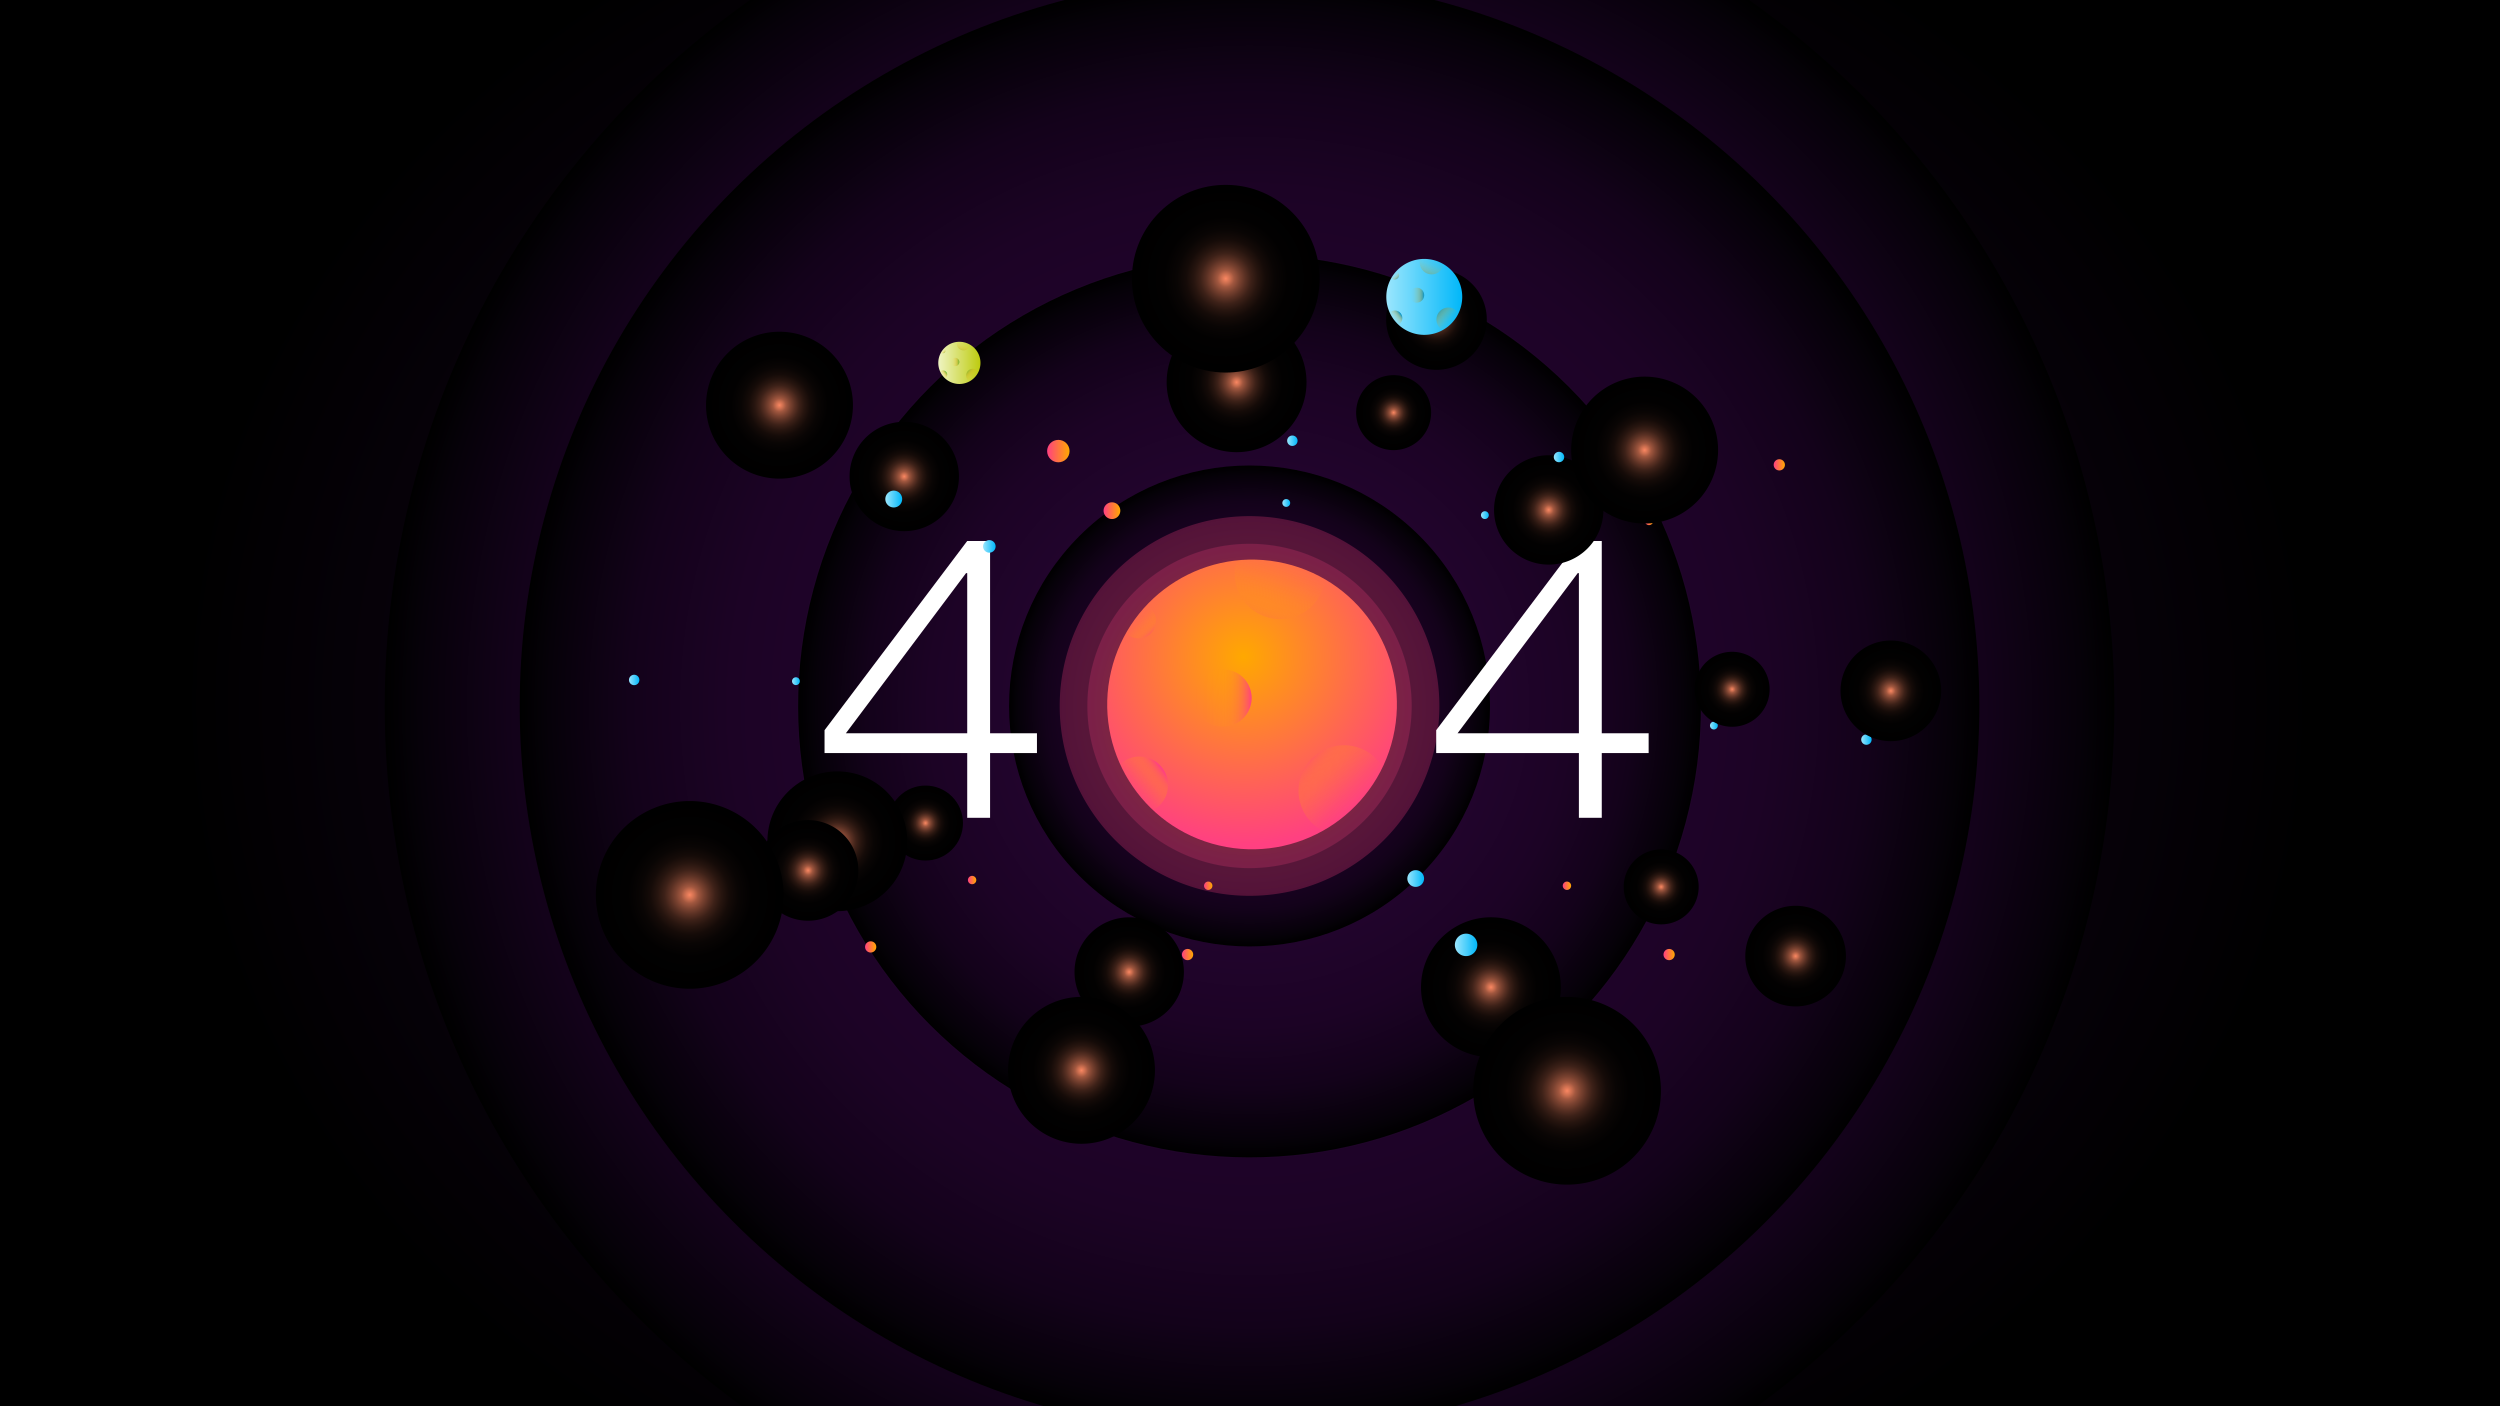 <svg xmlns="http://www.w3.org/2000/svg" xmlns:xlink="http://www.w3.org/1999/xlink" viewBox="0 0 1920 1080"><rect x="0" y="0" width="1920" height="1080" fill="#333333" stroke="none"/><defs><style>.cls-1{fill:none;}.cls-2{isolation:isolate;}.cls-3{fill:url(#radial-gradient);}.cls-4{clip-path:url(#clip-path);}.cls-5{fill:url(#radial-gradient-2);}.cls-6{fill:url(#radial-gradient-3);}.cls-7{fill:url(#radial-gradient-4);}.cls-8{fill:url(#radial-gradient-6);}.cls-9{opacity:0.26;fill:url(#radial-gradient-7);}.cls-10,.cls-29,.cls-30,.cls-31,.cls-32,.cls-33,.cls-34,.cls-35,.cls-36,.cls-37,.cls-38,.cls-50,.cls-51,.cls-52,.cls-53,.cls-54,.cls-55,.cls-56,.cls-57,.cls-58,.cls-59,.cls-9{mix-blend-mode:color-dodge;}.cls-10{opacity:0.21;fill:url(#radial-gradient-8);}.cls-11{fill:url(#radial-gradient-9);}.cls-12,.cls-13,.cls-14,.cls-15,.cls-16,.cls-61,.cls-62,.cls-63,.cls-64,.cls-65,.cls-67,.cls-68,.cls-69,.cls-70,.cls-71{mix-blend-mode:multiply;}.cls-12{fill:url(#linear-gradient);}.cls-13{fill:url(#linear-gradient-2);}.cls-14{fill:url(#linear-gradient-3);}.cls-15{fill:url(#linear-gradient-4);}.cls-16{fill:url(#linear-gradient-5);}.cls-17{fill:#fff;}.cls-18{fill:url(#linear-gradient-6);}.cls-19{fill:url(#linear-gradient-7);}.cls-20{fill:url(#linear-gradient-8);}.cls-21{fill:url(#linear-gradient-9);}.cls-22{fill:url(#linear-gradient-10);}.cls-23{fill:url(#linear-gradient-11);}.cls-24{fill:url(#linear-gradient-12);}.cls-25{fill:url(#linear-gradient-13);}.cls-26{fill:url(#linear-gradient-14);}.cls-27{fill:url(#linear-gradient-15);}.cls-28{fill:url(#linear-gradient-16);}.cls-29{fill:url(#radial-gradient-10);}.cls-30{fill:url(#radial-gradient-11);}.cls-31{fill:url(#radial-gradient-12);}.cls-32{fill:url(#radial-gradient-13);}.cls-33{fill:url(#radial-gradient-14);}.cls-34{fill:url(#radial-gradient-15);}.cls-35{fill:url(#radial-gradient-16);}.cls-36{fill:url(#radial-gradient-17);}.cls-37{fill:url(#radial-gradient-18);}.cls-38{fill:url(#radial-gradient-19);}.cls-39{fill:url(#linear-gradient-17);}.cls-40{fill:url(#linear-gradient-18);}.cls-41{fill:url(#linear-gradient-19);}.cls-42{fill:url(#linear-gradient-20);}.cls-43{fill:url(#linear-gradient-21);}.cls-44{fill:url(#linear-gradient-22);}.cls-45{fill:url(#linear-gradient-23);}.cls-46{fill:url(#linear-gradient-24);}.cls-47{fill:url(#linear-gradient-25);}.cls-48{fill:url(#linear-gradient-26);}.cls-49{fill:url(#linear-gradient-27);}.cls-50{fill:url(#radial-gradient-20);}.cls-51{fill:url(#radial-gradient-21);}.cls-52{fill:url(#radial-gradient-22);}.cls-53{fill:url(#radial-gradient-23);}.cls-54{fill:url(#radial-gradient-24);}.cls-55{fill:url(#radial-gradient-25);}.cls-56{fill:url(#radial-gradient-26);}.cls-57{fill:url(#radial-gradient-27);}.cls-58{fill:url(#radial-gradient-28);}.cls-59{fill:url(#radial-gradient-29);}.cls-60{fill:url(#linear-gradient-28);}.cls-61{fill:url(#linear-gradient-29);}.cls-62{fill:url(#linear-gradient-30);}.cls-63{fill:url(#linear-gradient-31);}.cls-64{fill:url(#linear-gradient-32);}.cls-65{fill:url(#linear-gradient-33);}.cls-66{fill:url(#linear-gradient-34);}.cls-67{fill:url(#linear-gradient-35);}.cls-68{fill:url(#linear-gradient-36);}.cls-69{fill:url(#linear-gradient-37);}.cls-70{fill:url(#linear-gradient-38);}.cls-71{fill:url(#linear-gradient-39);}</style><radialGradient id="radial-gradient" cx="959.49" cy="540" r="688.36" gradientTransform="translate(-183.88) scale(1.19 1)" gradientUnits="userSpaceOnUse"><stop offset="0" stop-color="#22042e"/><stop offset="1"/></radialGradient><clipPath id="clip-path"><rect class="cls-1" x="149.64" width="1620" height="1080"/></clipPath><radialGradient id="radial-gradient-2" cx="959.64" cy="542.19" r="664.17" gradientTransform="translate(664.46 -519.77) rotate(45)" gradientUnits="userSpaceOnUse"><stop offset="0" stop-color="#22042e"/><stop offset="0.53" stop-color="#21042c"/><stop offset="0.71" stop-color="#1c0325"/><stop offset="0.85" stop-color="#13021a"/><stop offset="0.96" stop-color="#060109"/><stop offset="1"/></radialGradient><radialGradient id="radial-gradient-3" cx="959.64" cy="542.19" r="560.49" xlink:href="#radial-gradient-2"/><radialGradient id="radial-gradient-4" cx="959.64" cy="542.19" r="346.66" xlink:href="#radial-gradient-2"/><radialGradient id="radial-gradient-6" cx="959.64" cy="542.19" r="184.67" xlink:href="#radial-gradient-2"/><radialGradient id="radial-gradient-7" cx="959.64" cy="542.19" r="145.79" gradientUnits="userSpaceOnUse"><stop offset="0" stop-color="#ffa800"/><stop offset="1" stop-color="#ff4081"/></radialGradient><radialGradient id="radial-gradient-8" cx="959.64" cy="542.19" r="124.55" xlink:href="#radial-gradient-7"/><radialGradient id="radial-gradient-9" cx="955.14" cy="504.34" r="144.74" gradientTransform="translate(1269.11 -518.62) rotate(76.82)" xlink:href="#radial-gradient-7"/><linearGradient id="linear-gradient" x1="1048.26" y1="621.41" x2="1000.2" y2="579.29" gradientUnits="userSpaceOnUse"><stop offset="0" stop-color="#ffa800" stop-opacity="0"/><stop offset="0.16" stop-color="#ffa702" stop-opacity="0.01"/><stop offset="0.29" stop-color="#ffa307" stop-opacity="0.05"/><stop offset="0.41" stop-color="#ff9c0f" stop-opacity="0.12"/><stop offset="0.53" stop-color="#ff921b" stop-opacity="0.21"/><stop offset="0.63" stop-color="#ff862b" stop-opacity="0.33"/><stop offset="0.74" stop-color="#ff763e" stop-opacity="0.48"/><stop offset="0.84" stop-color="#ff6454" stop-opacity="0.65"/><stop offset="0.94" stop-color="#ff4f6e" stop-opacity="0.85"/><stop offset="1" stop-color="#ff4081"/></linearGradient><linearGradient id="linear-gradient-2" x1="988.41" y1="424.71" x2="965.73" y2="492.75" xlink:href="#linear-gradient"/><linearGradient id="linear-gradient-3" x1="917.35" y1="536.02" x2="961.26" y2="536.02" xlink:href="#linear-gradient"/><linearGradient id="linear-gradient-4" x1="871.7" y1="473.83" x2="885.2" y2="488.95" xlink:href="#linear-gradient"/><linearGradient id="linear-gradient-5" x1="867.25" y1="609.06" x2="892.09" y2="590.16" xlink:href="#linear-gradient"/><linearGradient id="linear-gradient-6" x1="1080.84" y1="674.71" x2="1093.68" y2="674.71" gradientUnits="userSpaceOnUse"><stop offset="0" stop-color="#9be6fd"/><stop offset="1" stop-color="#00b7f9"/></linearGradient><linearGradient id="linear-gradient-7" x1="755" y1="419.64" x2="764.63" y2="419.64" xlink:href="#linear-gradient-6"/><linearGradient id="linear-gradient-8" x1="1313.25" y1="557.24" x2="1319.27" y2="557.24" xlink:href="#linear-gradient-6"/><linearGradient id="linear-gradient-9" x1="608.26" y1="523.15" x2="614.28" y2="523.15" xlink:href="#linear-gradient-6"/><linearGradient id="linear-gradient-10" x1="984.83" y1="386.28" x2="990.85" y2="386.28" xlink:href="#linear-gradient-6"/><linearGradient id="linear-gradient-11" x1="1137.37" y1="395.62" x2="1143.39" y2="395.62" xlink:href="#linear-gradient-6"/><linearGradient id="linear-gradient-12" x1="847.56" y1="392.2" x2="860.4" y2="392.2" gradientUnits="userSpaceOnUse"><stop offset="0" stop-color="#ff4081"/><stop offset="1" stop-color="#ffa800"/></linearGradient><linearGradient id="linear-gradient-13" x1="743.37" y1="675.88" x2="749.79" y2="675.88" xlink:href="#linear-gradient-12"/><linearGradient id="linear-gradient-14" x1="924.71" y1="680.26" x2="931.13" y2="680.26" xlink:href="#linear-gradient-12"/><linearGradient id="linear-gradient-15" x1="1200.21" y1="680.26" x2="1206.63" y2="680.26" xlink:href="#linear-gradient-12"/><linearGradient id="linear-gradient-16" x1="1263.25" y1="400.09" x2="1269.67" y2="400.09" xlink:href="#linear-gradient-12"/><radialGradient id="radial-gradient-10" cx="1145.05" cy="758.18" r="53.69" gradientUnits="userSpaceOnUse"><stop offset="0" stop-color="#fd8963"/><stop offset="0" stop-color="#fa8762"/><stop offset="0.05" stop-color="#cb6e4f"/><stop offset="0.09" stop-color="#a1573f"/><stop offset="0.15" stop-color="#7a4230"/><stop offset="0.21" stop-color="#593023"/><stop offset="0.27" stop-color="#3d2118"/><stop offset="0.34" stop-color="#27150f"/><stop offset="0.42" stop-color="#150b08"/><stop offset="0.52" stop-color="#090504"/><stop offset="0.66" stop-color="#020101"/><stop offset="1"/></radialGradient><radialGradient id="radial-gradient-11" cx="1330.27" cy="529.37" r="28.79" xlink:href="#radial-gradient-10"/><radialGradient id="radial-gradient-12" cx="710.78" cy="632.1" r="28.79" gradientTransform="translate(655.15 -317.46) rotate(45)" xlink:href="#radial-gradient-10"/><radialGradient id="radial-gradient-13" cx="1275.79" cy="681.13" r="28.79" xlink:href="#radial-gradient-10"/><radialGradient id="radial-gradient-14" cx="1070.31" cy="316.91" r="28.79" xlink:href="#radial-gradient-10"/><radialGradient id="radial-gradient-15" cx="643.08" cy="646.11" r="53.69" gradientTransform="translate(645.22 -265.48) rotate(45)" xlink:href="#radial-gradient-10"/><radialGradient id="radial-gradient-16" cx="949.71" cy="293.56" r="53.7" xlink:href="#radial-gradient-10"/><radialGradient id="radial-gradient-17" cx="1189.41" cy="391.62" r="42.02" xlink:href="#radial-gradient-10"/><radialGradient id="radial-gradient-18" cx="867.21" cy="746.5" r="42.02" xlink:href="#radial-gradient-10"/><radialGradient id="radial-gradient-19" cx="694.44" cy="365.94" r="42.02" xlink:href="#radial-gradient-10"/><linearGradient id="linear-gradient-17" x1="1117.35" y1="725.67" x2="1134.58" y2="725.67" xlink:href="#linear-gradient-6"/><linearGradient id="linear-gradient-18" x1="679.94" y1="383.27" x2="692.87" y2="383.27" xlink:href="#linear-gradient-6"/><linearGradient id="linear-gradient-19" x1="1429.33" y1="567.98" x2="1437.41" y2="567.98" xlink:href="#linear-gradient-6"/><linearGradient id="linear-gradient-20" x1="482.96" y1="522.21" x2="491.05" y2="522.21" xlink:href="#linear-gradient-6"/><linearGradient id="linear-gradient-21" x1="988.46" y1="338.48" x2="996.54" y2="338.48" xlink:href="#linear-gradient-6"/><linearGradient id="linear-gradient-22" x1="1193.23" y1="351.02" x2="1201.31" y2="351.02" xlink:href="#linear-gradient-6"/><linearGradient id="linear-gradient-23" x1="804.19" y1="346.44" x2="821.43" y2="346.44" xlink:href="#linear-gradient-12"/><linearGradient id="linear-gradient-24" x1="664.34" y1="727.24" x2="672.95" y2="727.24" xlink:href="#linear-gradient-12"/><linearGradient id="linear-gradient-25" x1="907.75" y1="733.11" x2="916.37" y2="733.11" xlink:href="#linear-gradient-12"/><linearGradient id="linear-gradient-26" x1="1277.58" y1="733.11" x2="1286.2" y2="733.11" xlink:href="#linear-gradient-12"/><linearGradient id="linear-gradient-27" x1="1362.2" y1="357.02" x2="1370.82" y2="357.02" xlink:href="#linear-gradient-12"/><radialGradient id="radial-gradient-20" cx="1203.53" cy="837.72" r="72.08" xlink:href="#radial-gradient-10"/><radialGradient id="radial-gradient-21" cx="1452.17" cy="530.57" r="38.65" xlink:href="#radial-gradient-10"/><radialGradient id="radial-gradient-22" cx="620.59" cy="668.47" r="38.65" xlink:href="#radial-gradient-10"/><radialGradient id="radial-gradient-23" cx="1379.04" cy="734.29" r="38.65" xlink:href="#radial-gradient-10"/><radialGradient id="radial-gradient-24" cx="1103.21" cy="245.37" r="38.65" xlink:href="#radial-gradient-10"/><radialGradient id="radial-gradient-25" cx="529.7" cy="687.28" r="72.08" xlink:href="#radial-gradient-10"/><radialGradient id="radial-gradient-26" cx="941.31" cy="214.03" r="72.08" gradientTransform="translate(1145.71 -729.43) rotate(89.41)" xlink:href="#radial-gradient-10"/><radialGradient id="radial-gradient-27" cx="1263.08" cy="345.66" r="56.41" xlink:href="#radial-gradient-10"/><radialGradient id="radial-gradient-28" cx="830.57" cy="822.04" r="56.41" xlink:href="#radial-gradient-10"/><radialGradient id="radial-gradient-29" cx="598.65" cy="311.18" r="56.41" xlink:href="#radial-gradient-10"/><linearGradient id="linear-gradient-28" x1="1064.71" y1="228.01" x2="1123.02" y2="228.01" xlink:href="#linear-gradient-6"/><linearGradient id="linear-gradient-29" x1="1116.58" y1="249.07" x2="1103.98" y2="238.03" gradientUnits="userSpaceOnUse"><stop offset="0" stop-color="#ffa800" stop-opacity="0"/><stop offset="0.18" stop-color="#fba803" stop-opacity="0.02"/><stop offset="0.32" stop-color="#eea70d" stop-opacity="0.06"/><stop offset="0.45" stop-color="#d9a51e" stop-opacity="0.15"/><stop offset="0.58" stop-color="#bba236" stop-opacity="0.26"/><stop offset="0.7" stop-color="#959f54" stop-opacity="0.42"/><stop offset="0.81" stop-color="#669b7a" stop-opacity="0.6"/><stop offset="0.92" stop-color="#2f96a6" stop-opacity="0.82"/><stop offset="1" stop-color="#0092cb"/></linearGradient><linearGradient id="linear-gradient-30" x1="1100.89" y1="197.52" x2="1094.95" y2="215.35" xlink:href="#linear-gradient-29"/><linearGradient id="linear-gradient-31" x1="1082.26" y1="226.69" x2="1093.77" y2="226.69" xlink:href="#linear-gradient-29"/><linearGradient id="linear-gradient-32" x1="1070.3" y1="210.39" x2="1073.84" y2="214.35" xlink:href="#linear-gradient-29"/><linearGradient id="linear-gradient-33" x1="1069.14" y1="245.83" x2="1075.65" y2="240.88" xlink:href="#linear-gradient-29"/><linearGradient id="linear-gradient-34" x1="720.64" y1="278.7" x2="753.03" y2="278.7" gradientUnits="userSpaceOnUse"><stop offset="0" stop-color="#eff4c2"/><stop offset="1" stop-color="#bdcb0e"/></linearGradient><linearGradient id="linear-gradient-35" x1="749.45" y1="290.39" x2="742.45" y2="284.26" gradientUnits="userSpaceOnUse"><stop offset="0" stop-color="#ffa800" stop-opacity="0"/><stop offset="0.19" stop-color="#fca801" stop-opacity="0.02"/><stop offset="0.34" stop-color="#f3a904" stop-opacity="0.07"/><stop offset="0.48" stop-color="#e5aa09" stop-opacity="0.17"/><stop offset="0.61" stop-color="#d0ab10" stop-opacity="0.3"/><stop offset="0.73" stop-color="#b5ad19" stop-opacity="0.47"/><stop offset="0.85" stop-color="#93af24" stop-opacity="0.68"/><stop offset="0.97" stop-color="#6db231" stop-opacity="0.93"/><stop offset="1" stop-color="#61b335"/></linearGradient><linearGradient id="linear-gradient-36" x1="740.73" y1="261.76" x2="737.43" y2="271.66" xlink:href="#linear-gradient-35"/><linearGradient id="linear-gradient-37" x1="730.38" y1="277.96" x2="736.78" y2="277.96" xlink:href="#linear-gradient-35"/><linearGradient id="linear-gradient-38" x1="723.74" y1="268.91" x2="725.71" y2="271.11" xlink:href="#linear-gradient-35"/><linearGradient id="linear-gradient-39" x1="723.09" y1="288.6" x2="726.71" y2="285.85" xlink:href="#linear-gradient-35"/></defs><title>404</title><g class="cls-2"><g id="图层_1" data-name="图层 1"><rect class="cls-3" x="-5.7" width="1930.68" height="1080"/><g class="cls-4"><circle class="cls-5" cx="959.64" cy="542.19" r="664.17" transform="translate(-102.31 837.37) rotate(-45)"/><circle class="cls-6" cx="959.64" cy="542.19" r="560.49" transform="translate(-102.31 837.37) rotate(-45)"/><circle class="cls-7" cx="959.64" cy="542.19" r="346.66" transform="translate(-102.31 837.37) rotate(-45)"/><circle class="cls-7" cx="959.64" cy="542.19" r="346.66" transform="translate(-102.31 837.37) rotate(-45)"/><circle class="cls-8" cx="959.64" cy="542.19" r="184.67" transform="translate(-102.31 837.37) rotate(-45)"/><path class="cls-9" d="M1105.43,542.19A145.79,145.79,0,1,1,959.64,396.4,145.79,145.79,0,0,1,1105.43,542.19Z"/><path class="cls-10" d="M1084.19,542.19A124.55,124.55,0,1,1,959.64,417.63,124.55,124.55,0,0,1,1084.19,542.19Z"/></g><circle class="cls-11" cx="961.62" cy="541.06" r="111.23" transform="translate(215.51 1353.94) rotate(-76.82)"/><path class="cls-12" d="M1062,589.13a34.9,34.9,0,1,0-46.09,49A111.7,111.7,0,0,0,1062,589.13Z"/><path class="cls-13" d="M961.62,429.83a111.06,111.06,0,0,0-11.89.64,34.89,34.89,0,1,0,68,14.58A110.68,110.68,0,0,0,961.62,429.83Z"/><path class="cls-14" d="M961.26,536a22,22,0,1,1-22-21.95A22,22,0,0,1,961.26,536Z"/><path class="cls-15" d="M880.43,465.07a111.52,111.52,0,0,0-15.54,21.1,13.3,13.3,0,1,0,15.54-21.1Z"/><path class="cls-16" d="M875.22,581a21.83,21.83,0,0,0-14.93,5.89,111.45,111.45,0,0,0,25.38,35.37A22,22,0,0,0,875.22,581Z"/><path class="cls-17" d="M760.38,415.48V563.16h36v15.19h-36v49.72H742.82V578.35H633.25V560.78l109.57-145.3ZM649.62,563.16h93.2v-123h-.9Z"/><path class="cls-17" d="M1230.16,415.48V563.16h36v15.19h-36v49.72h-17.57V578.35H1103V560.78l109.57-145.3ZM1119.4,563.16h93.19v-123h-.89Z"/><path class="cls-18" d="M1093.68,674.71a6.42,6.42,0,1,1-6.42-6.42A6.41,6.41,0,0,1,1093.68,674.71Z"/><path class="cls-19" d="M764.63,419.64a4.82,4.82,0,1,1-4.82-4.82A4.82,4.82,0,0,1,764.63,419.64Z"/><path class="cls-20" d="M1319.27,557.24a3,3,0,1,1-3-3A3,3,0,0,1,1319.27,557.24Z"/><path class="cls-21" d="M614.28,523.15a3,3,0,1,1-3-3A3,3,0,0,1,614.28,523.15Z"/><path class="cls-22" d="M990.85,386.28a3,3,0,1,1-3-3A3,3,0,0,1,990.85,386.28Z"/><path class="cls-23" d="M1143.39,395.62a3,3,0,1,1-3-3A3,3,0,0,1,1143.39,395.62Z"/><path class="cls-24" d="M860.4,392.2a6.42,6.42,0,1,1-6.42-6.42A6.41,6.41,0,0,1,860.4,392.2Z"/><path class="cls-25" d="M749.79,675.88a3.21,3.21,0,1,1-3.21-3.21A3.21,3.21,0,0,1,749.79,675.88Z"/><path class="cls-26" d="M931.13,680.26a3.21,3.21,0,1,1-3.21-3.21A3.21,3.21,0,0,1,931.13,680.26Z"/><path class="cls-27" d="M1206.63,680.26a3.21,3.21,0,1,1-3.21-3.21A3.21,3.21,0,0,1,1206.63,680.26Z"/><path class="cls-28" d="M1269.67,400.08a3.21,3.21,0,1,1-3.21-3.2A3.22,3.22,0,0,1,1269.67,400.08Z"/><path class="cls-29" d="M1198.74,758.18a53.7,53.7,0,1,1-53.69-53.7A53.69,53.69,0,0,1,1198.74,758.18Z"/><path class="cls-30" d="M1359.06,529.37a28.79,28.79,0,1,1-28.79-28.79A28.79,28.79,0,0,1,1359.06,529.37Z"/><circle class="cls-31" cx="710.78" cy="632.1" r="28.79" transform="translate(-238.78 687.74) rotate(-45)"/><path class="cls-32" d="M1304.58,681.13a28.79,28.79,0,1,1-28.79-28.79A28.79,28.79,0,0,1,1304.58,681.13Z"/><path class="cls-33" d="M1099.1,316.92a28.79,28.79,0,1,1-28.79-28.8A28.79,28.79,0,0,1,1099.1,316.92Z"/><circle class="cls-34" cx="643.08" cy="646.11" r="53.69" transform="translate(-268.52 643.96) rotate(-45)"/><path class="cls-35" d="M1003.4,293.56a53.7,53.7,0,1,1-53.69-53.69A53.7,53.7,0,0,1,1003.4,293.56Z"/><path class="cls-36" d="M1231.43,391.62a42,42,0,1,1-42-42A42,42,0,0,1,1231.43,391.62Z"/><path class="cls-37" d="M909.23,746.5a42,42,0,1,1-42-42A42,42,0,0,1,909.23,746.5Z"/><path class="cls-38" d="M736.46,365.94a42,42,0,1,1-42-42A42,42,0,0,1,736.46,365.94Z"/><path class="cls-39" d="M1134.58,725.67a8.62,8.62,0,1,1-8.62-8.62A8.61,8.61,0,0,1,1134.58,725.67Z"/><path class="cls-40" d="M692.87,383.27a6.47,6.47,0,1,1-6.47-6.47A6.47,6.47,0,0,1,692.87,383.27Z"/><path class="cls-41" d="M1437.41,568a4,4,0,1,1-4-4A4,4,0,0,1,1437.41,568Z"/><path class="cls-42" d="M491.05,522.21a4,4,0,1,1-4-4A4,4,0,0,1,491.05,522.21Z"/><path class="cls-43" d="M996.54,338.48a4,4,0,1,1-4-4A4,4,0,0,1,996.54,338.48Z"/><path class="cls-44" d="M1201.31,351a4,4,0,1,1-4-4A4,4,0,0,1,1201.31,351Z"/><circle class="cls-45" cx="812.81" cy="346.44" r="8.62"/><path class="cls-46" d="M673,727.24a4.31,4.31,0,1,1-4.31-4.31A4.3,4.3,0,0,1,673,727.24Z"/><path class="cls-47" d="M916.37,733.11a4.31,4.31,0,1,1-4.31-4.31A4.3,4.3,0,0,1,916.37,733.11Z"/><path class="cls-48" d="M1286.2,733.11a4.31,4.31,0,1,1-4.31-4.31A4.3,4.3,0,0,1,1286.2,733.11Z"/><path class="cls-49" d="M1370.82,357a4.31,4.31,0,1,1-4.31-4.31A4.31,4.31,0,0,1,1370.82,357Z"/><path class="cls-50" d="M1275.61,837.71a72.08,72.08,0,1,1-72.07-72.07A72.08,72.08,0,0,1,1275.61,837.71Z"/><path class="cls-51" d="M1490.82,530.57a38.65,38.65,0,1,1-38.65-38.65A38.64,38.64,0,0,1,1490.82,530.57Z"/><path class="cls-52" d="M659.24,668.47a38.65,38.65,0,1,1-38.65-38.64A38.65,38.65,0,0,1,659.24,668.47Z"/><path class="cls-53" d="M1417.69,734.29a38.65,38.65,0,1,1-38.64-38.65A38.65,38.65,0,0,1,1417.69,734.29Z"/><path class="cls-54" d="M1141.86,245.37a38.65,38.65,0,1,1-38.65-38.64A38.64,38.64,0,0,1,1141.86,245.37Z"/><path class="cls-55" d="M601.78,687.28A72.08,72.08,0,1,1,529.7,615.2,72.08,72.08,0,0,1,601.78,687.28Z"/><circle class="cls-56" cx="941.31" cy="214.03" r="72.08" transform="translate(717.68 1153.1) rotate(-89.41)"/><path class="cls-57" d="M1319.49,345.66a56.41,56.41,0,1,1-56.41-56.41A56.41,56.41,0,0,1,1319.49,345.66Z"/><path class="cls-58" d="M887,822a56.41,56.41,0,1,1-56.41-56.4A56.4,56.4,0,0,1,887,822Z"/><path class="cls-59" d="M655.06,311.18a56.41,56.41,0,1,1-56.41-56.41A56.41,56.41,0,0,1,655.06,311.18Z"/><path class="cls-60" d="M1123,228a29.16,29.16,0,1,1-29.15-29.15A29.16,29.16,0,0,1,1123,228Z"/><path class="cls-61" d="M1120.17,240.61a9.15,9.15,0,1,0-12.08,12.85A29.31,29.31,0,0,0,1120.17,240.61Z"/><path class="cls-62" d="M1093.87,198.86a29.36,29.36,0,0,0-3.12.17,9,9,0,0,0-.37,2.56,9.15,9.15,0,0,0,18.21,1.26A28.94,28.94,0,0,0,1093.87,198.86Z"/><path class="cls-63" d="M1093.77,226.69a5.76,5.76,0,1,1-5.75-5.75A5.74,5.74,0,0,1,1093.77,226.69Z"/><path class="cls-64" d="M1072.59,208.09a29.42,29.42,0,0,0-4.07,5.53,3.44,3.44,0,0,0,2.52,1.09,3.49,3.49,0,0,0,1.55-6.62Z"/><path class="cls-65" d="M1071.22,238.49a5.75,5.75,0,0,0-3.91,1.54,29.3,29.3,0,0,0,6.65,9.27,5.75,5.75,0,0,0-2.74-10.81Z"/><path class="cls-66" d="M753,278.7a16.2,16.2,0,1,1-16.2-16.2A16.19,16.19,0,0,1,753,278.7Z"/><path class="cls-67" d="M751.44,285.7a5.08,5.08,0,1,0-6.71,7.13A16.23,16.23,0,0,0,751.44,285.7Z"/><path class="cls-68" d="M736.83,262.5a16.56,16.56,0,0,0-1.73.1,5.08,5.08,0,1,0,9.91,2.12A16.11,16.11,0,0,0,736.83,262.5Z"/><path class="cls-69" d="M736.78,278a3.2,3.2,0,1,1-3.2-3.19A3.2,3.2,0,0,1,736.78,278Z"/><path class="cls-70" d="M725,267.63a16.2,16.2,0,0,0-2.26,3.07,1.9,1.9,0,0,0,1.4.61,1.94,1.94,0,0,0,.86-3.68Z"/><path class="cls-71" d="M724.25,284.52a3.17,3.17,0,0,0-2.17.85,16.1,16.1,0,0,0,3.69,5.15,3.19,3.19,0,0,0-1.52-6Z"/></g></g></svg>